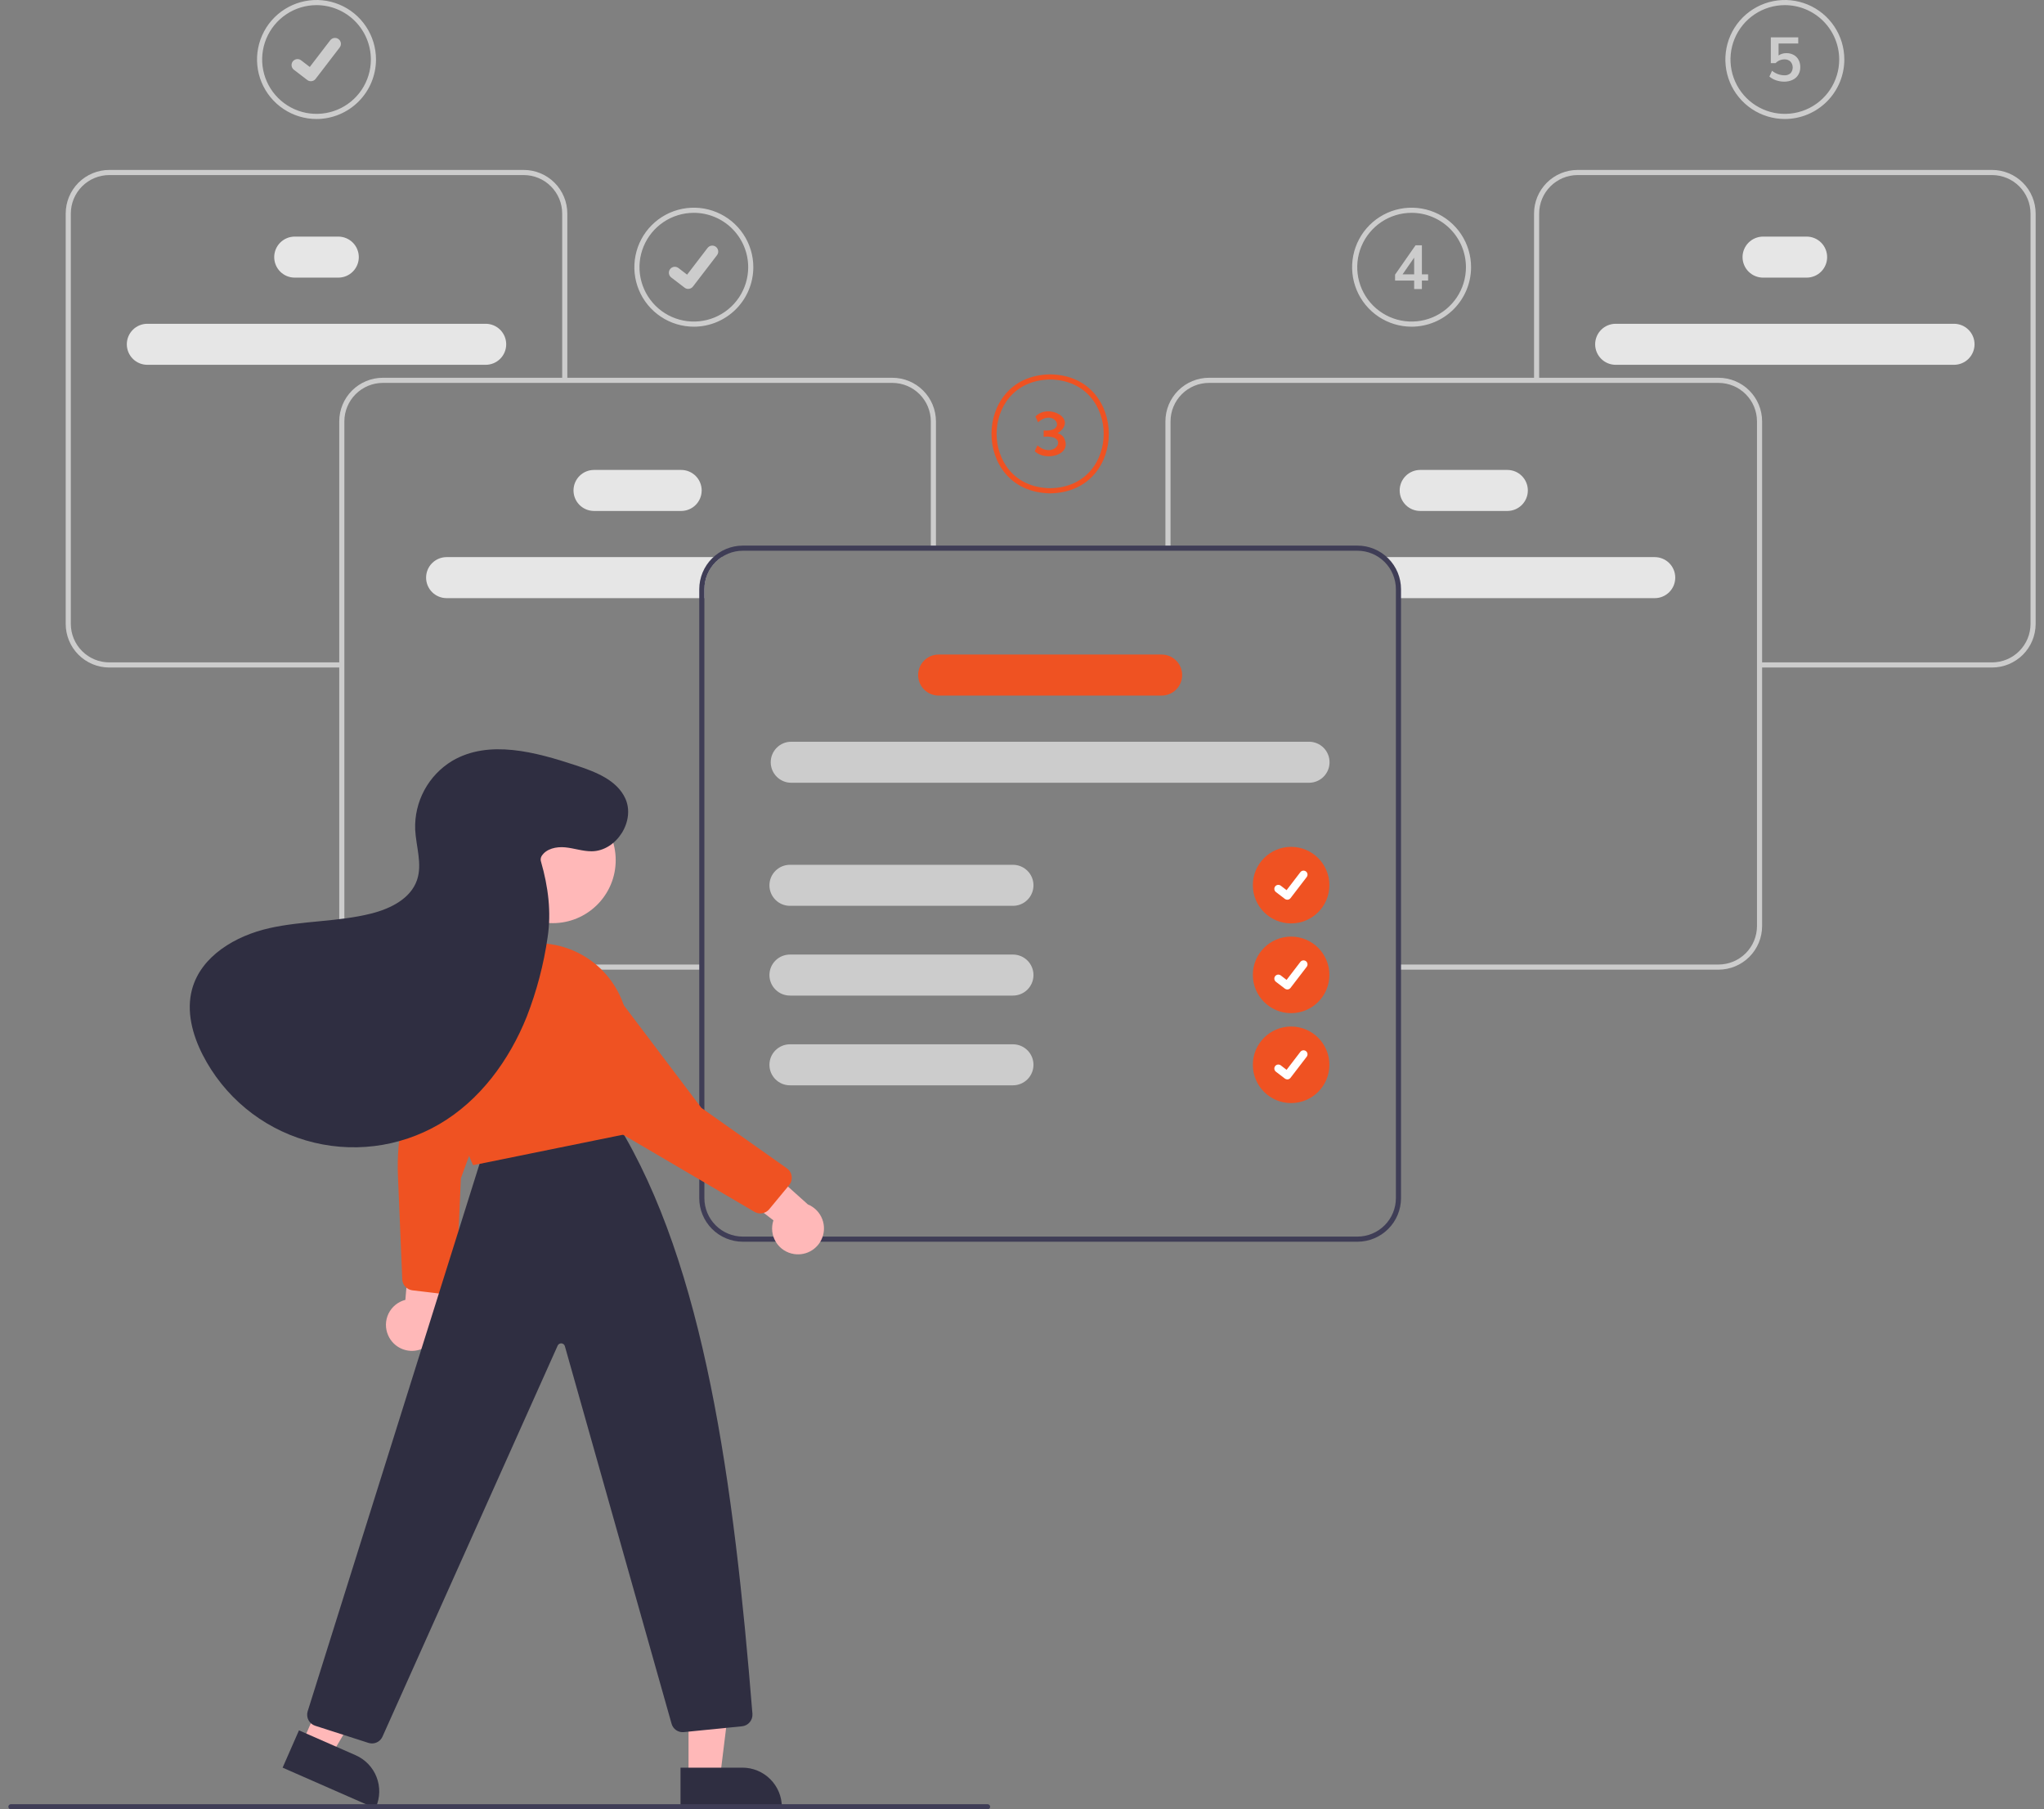 <svg width="226" height="200" viewBox="0 0 226 200" fill="none" xmlns="http://www.w3.org/2000/svg">
<rect x="0" y="0" width="226" height="200" fill="#808080" stroke="none"/>
<g clip-path="url(#clip0_2029_53213)">
<path d="M49.38 61.583C48.779 61.583 48.202 61.822 47.777 62.247C47.351 62.672 47.112 63.249 47.112 63.85C47.112 64.452 47.351 65.028 47.777 65.454C48.202 65.879 48.779 66.118 49.38 66.118H77.882V65.129C77.882 64.425 78.056 63.733 78.39 63.115C78.723 62.496 79.205 61.969 79.792 61.583H49.38Z" fill="#E6E6E6"/>
<path d="M75.315 56.481H65.679C65.077 56.481 64.501 56.242 64.075 55.817C63.65 55.392 63.411 54.815 63.411 54.214C63.411 53.612 63.65 53.035 64.075 52.61C64.501 52.185 65.077 51.946 65.679 51.946H75.315C75.917 51.946 76.493 52.185 76.919 52.61C77.344 53.035 77.583 53.612 77.583 54.214C77.583 54.815 77.344 55.392 76.919 55.817C76.493 56.242 75.917 56.481 75.315 56.481Z" fill="#E6E6E6"/>
<path d="M53.702 40.325H16.289C15.688 40.325 15.111 40.086 14.686 39.661C14.261 39.236 14.022 38.659 14.022 38.058C14.022 37.456 14.261 36.88 14.686 36.455C15.111 36.029 15.688 35.79 16.289 35.79H53.702C54.303 35.79 54.88 36.029 55.306 36.455C55.731 36.88 55.97 37.456 55.97 38.058C55.97 38.659 55.731 39.236 55.306 39.661C54.88 40.086 54.303 40.325 53.702 40.325Z" fill="#E6E6E6"/>
<path d="M37.405 30.689H32.587C31.985 30.689 31.408 30.45 30.983 30.025C30.558 29.599 30.319 29.023 30.319 28.421C30.319 27.82 30.558 27.243 30.983 26.818C31.408 26.393 31.985 26.154 32.587 26.154H37.405C38.006 26.154 38.583 26.393 39.008 26.818C39.433 27.243 39.672 27.82 39.672 28.421C39.672 29.023 39.433 29.599 39.008 30.025C38.583 30.45 38.006 30.689 37.405 30.689Z" fill="#E6E6E6"/>
<path d="M77.597 107.185H42.328C41.05 107.184 39.825 106.676 38.922 105.773C38.019 104.869 37.511 103.644 37.509 102.367V46.576C37.511 45.299 38.019 44.074 38.922 43.171C39.825 42.268 41.05 41.76 42.328 41.758H98.666C99.944 41.76 101.169 42.268 102.072 43.171C102.975 44.074 103.483 45.299 103.485 46.576V60.404H102.918V46.576C102.917 45.449 102.468 44.369 101.671 43.572C100.874 42.775 99.793 42.326 98.666 42.325H42.328C41.2 42.326 40.12 42.775 39.323 43.572C38.526 44.369 38.077 45.449 38.076 46.576V102.367C38.077 103.494 38.526 104.575 39.323 105.372C40.12 106.169 41.2 106.617 42.328 106.618H77.597V107.185Z" fill="#CCCCCC"/>
<path d="M37.793 73.787H12.083C10.805 73.785 9.581 73.277 8.677 72.374C7.774 71.471 7.266 70.246 7.265 68.969V23.603C7.266 22.325 7.774 21.101 8.677 20.197C9.581 19.294 10.805 18.786 12.083 18.785H57.908C59.186 18.786 60.411 19.294 61.314 20.197C62.217 21.101 62.725 22.325 62.727 23.603V42.041H62.16V23.603C62.159 22.476 61.71 21.395 60.913 20.598C60.116 19.801 59.036 19.353 57.908 19.351H12.083C10.956 19.353 9.875 19.801 9.078 20.598C8.281 21.395 7.833 22.476 7.831 23.603V68.969C7.833 70.096 8.281 71.176 9.078 71.973C9.875 72.77 10.956 73.219 12.083 73.22H37.793V73.787Z" fill="#CCCCCC"/>
<path d="M152.549 61.583C153.136 61.969 153.618 62.496 153.952 63.115C154.285 63.733 154.459 64.425 154.459 65.129V66.118H182.961C183.563 66.118 184.139 65.879 184.565 65.454C184.99 65.028 185.229 64.452 185.229 63.85C185.229 63.249 184.99 62.672 184.565 62.247C184.139 61.822 183.563 61.583 182.961 61.583H152.549Z" fill="#E6E6E6"/>
<path d="M154.758 54.214C154.759 53.612 154.998 53.036 155.423 52.611C155.848 52.186 156.425 51.947 157.026 51.946H166.663C167.264 51.946 167.841 52.185 168.266 52.61C168.691 53.035 168.93 53.612 168.93 54.214C168.93 54.815 168.691 55.392 168.266 55.817C167.841 56.242 167.264 56.481 166.663 56.481H157.026C156.425 56.48 155.848 56.241 155.423 55.816C154.998 55.391 154.759 54.815 154.758 54.214Z" fill="#E6E6E6"/>
<path d="M176.372 38.058C176.372 37.457 176.612 36.88 177.037 36.455C177.462 36.03 178.038 35.791 178.639 35.79H216.052C216.653 35.79 217.23 36.029 217.655 36.455C218.081 36.88 218.32 37.456 218.32 38.058C218.32 38.659 218.081 39.236 217.655 39.661C217.23 40.086 216.653 40.325 216.052 40.325H178.639C178.038 40.325 177.462 40.086 177.037 39.66C176.612 39.235 176.372 38.659 176.372 38.058Z" fill="#E6E6E6"/>
<path d="M192.669 28.421C192.67 27.82 192.909 27.244 193.334 26.819C193.759 26.394 194.335 26.154 194.936 26.154H199.755C200.356 26.154 200.933 26.393 201.358 26.818C201.783 27.243 202.022 27.82 202.022 28.421C202.022 29.023 201.783 29.599 201.358 30.025C200.933 30.45 200.356 30.689 199.755 30.689H194.936C194.335 30.688 193.759 30.449 193.334 30.024C192.909 29.599 192.67 29.022 192.669 28.421Z" fill="#E6E6E6"/>
<path d="M154.744 107.185H190.014C191.291 107.184 192.516 106.676 193.419 105.773C194.322 104.869 194.831 103.644 194.832 102.367V46.576C194.831 45.299 194.322 44.074 193.419 43.171C192.516 42.268 191.291 41.76 190.014 41.758H133.675C132.397 41.76 131.173 42.268 130.269 43.171C129.366 44.074 128.858 45.299 128.857 46.576V60.404H129.423V46.576C129.425 45.449 129.873 44.369 130.67 43.572C131.467 42.775 132.548 42.326 133.675 42.325H190.014C191.141 42.326 192.221 42.775 193.018 43.572C193.816 44.369 194.264 45.449 194.265 46.576V102.367C194.264 103.494 193.816 104.575 193.018 105.372C192.221 106.169 191.141 106.617 190.014 106.618H154.744V107.185Z" fill="#CCCCCC"/>
<path d="M194.549 73.787H220.258C221.536 73.785 222.761 73.277 223.664 72.374C224.567 71.471 225.075 70.246 225.077 68.969V23.603C225.075 22.325 224.567 21.101 223.664 20.197C222.761 19.294 221.536 18.786 220.258 18.785H174.433C173.155 18.786 171.931 19.294 171.027 20.197C170.124 21.101 169.616 22.325 169.615 23.603V42.041H170.181V23.603C170.183 22.476 170.631 21.395 171.428 20.598C172.225 19.801 173.306 19.353 174.433 19.351H220.258C221.386 19.353 222.466 19.801 223.263 20.598C224.06 21.395 224.509 22.476 224.51 23.603V68.969C224.509 70.096 224.06 71.176 223.263 71.973C222.466 72.77 221.386 73.219 220.258 73.22H194.549V73.787Z" fill="#CCCCCC"/>
<path d="M150.089 60.31H82.133C80.856 60.313 79.632 60.821 78.729 61.724C77.826 62.627 77.318 63.851 77.315 65.128V132.441C77.316 133.718 77.825 134.943 78.728 135.846C79.631 136.749 80.856 137.258 82.133 137.259H150.089C151.366 137.258 152.591 136.749 153.494 135.846C154.398 134.943 154.906 133.718 154.907 132.441V65.128C154.906 63.851 154.398 62.626 153.494 61.723C152.591 60.819 151.366 60.311 150.089 60.31ZM154.34 132.441C154.339 133.568 153.891 134.648 153.094 135.445C152.297 136.242 151.216 136.691 150.089 136.692H82.133C81.006 136.691 79.926 136.242 79.129 135.445C78.332 134.648 77.883 133.568 77.882 132.441V65.128C77.884 64.001 78.332 62.921 79.129 62.124C79.926 61.327 81.006 60.879 82.133 60.877H150.089C151.216 60.878 152.297 61.327 153.094 62.124C153.891 62.921 154.339 64.001 154.34 65.128V132.441Z" fill="#3F3D56"/>
<path d="M144.737 86.525H87.484C86.883 86.525 86.306 86.286 85.881 85.861C85.456 85.435 85.217 84.859 85.217 84.257C85.217 83.656 85.456 83.079 85.881 82.654C86.306 82.229 86.883 81.99 87.484 81.99H144.737C145.339 81.99 145.916 82.229 146.341 82.654C146.766 83.079 147.005 83.656 147.005 84.257C147.005 84.859 146.766 85.435 146.341 85.861C145.916 86.286 145.339 86.525 144.737 86.525Z" fill="#CCCCCC"/>
<path d="M128.44 76.888H103.782C103.18 76.888 102.604 76.649 102.178 76.224C101.753 75.799 101.514 75.222 101.514 74.621C101.514 74.019 101.753 73.442 102.178 73.017C102.604 72.592 103.18 72.353 103.782 72.353H128.44C129.042 72.353 129.618 72.592 130.043 73.017C130.469 73.442 130.708 74.019 130.708 74.621C130.708 75.222 130.469 75.799 130.043 76.224C129.618 76.649 129.042 76.888 128.44 76.888Z" fill="#EF5222"/>
<path d="M112.001 100.129H87.343C86.741 100.129 86.165 99.891 85.739 99.465C85.314 99.04 85.075 98.463 85.075 97.862C85.075 97.261 85.314 96.684 85.739 96.259C86.165 95.833 86.741 95.594 87.343 95.594H112.001C112.603 95.594 113.179 95.833 113.605 96.259C114.03 96.684 114.269 97.261 114.269 97.862C114.269 98.463 114.03 99.04 113.605 99.465C113.179 99.891 112.603 100.129 112.001 100.129Z" fill="#CCCCCC"/>
<path d="M112.001 110.05H87.343C86.741 110.05 86.165 109.811 85.739 109.385C85.314 108.96 85.075 108.383 85.075 107.782C85.075 107.181 85.314 106.604 85.739 106.179C86.165 105.754 86.741 105.515 87.343 105.515H112.001C112.603 105.515 113.179 105.754 113.605 106.179C114.03 106.604 114.269 107.181 114.269 107.782C114.269 108.383 114.03 108.96 113.605 109.385C113.179 109.811 112.603 110.05 112.001 110.05Z" fill="#CCCCCC"/>
<path d="M112.001 119.97H87.343C86.741 119.97 86.165 119.731 85.739 119.305C85.314 118.88 85.075 118.304 85.075 117.702C85.075 117.101 85.314 116.524 85.739 116.099C86.165 115.674 86.741 115.435 87.343 115.435H112.001C112.603 115.435 113.179 115.674 113.605 116.099C114.03 116.524 114.269 117.101 114.269 117.702C114.269 118.304 114.03 118.88 113.605 119.305C113.179 119.731 112.603 119.97 112.001 119.97Z" fill="#CCCCCC"/>
<path d="M142.755 102.073C145.092 102.073 146.987 100.179 146.987 97.842C146.987 95.505 145.092 93.611 142.755 93.611C140.418 93.611 138.524 95.505 138.524 97.842C138.524 100.179 140.418 102.073 142.755 102.073Z" fill="#EF5222"/>
<path d="M142.336 99.456C142.241 99.456 142.148 99.425 142.072 99.368L142.067 99.365L141.073 98.604C140.98 98.533 140.919 98.427 140.903 98.311C140.888 98.195 140.92 98.077 140.991 97.984C141.062 97.891 141.168 97.831 141.284 97.815C141.4 97.8 141.517 97.831 141.61 97.903L142.255 98.397L143.777 96.411C143.812 96.365 143.856 96.326 143.906 96.297C143.956 96.268 144.012 96.249 144.069 96.242C144.127 96.234 144.185 96.238 144.241 96.253C144.297 96.268 144.35 96.294 144.396 96.329L144.396 96.329L144.387 96.342L144.396 96.329C144.489 96.4 144.55 96.506 144.565 96.622C144.581 96.738 144.549 96.856 144.478 96.948L142.688 99.283C142.646 99.337 142.593 99.38 142.532 99.41C142.471 99.44 142.404 99.456 142.336 99.455L142.336 99.456Z" fill="white"/>
<path d="M34.996 13.154C33.695 13.154 32.423 12.768 31.342 12.045C30.26 11.323 29.417 10.296 28.919 9.094C28.422 7.892 28.291 6.57 28.545 5.294C28.799 4.018 29.425 2.846 30.345 1.926C31.265 1.007 32.437 0.38 33.713 0.126C34.989 -0.127 36.311 0.003 37.513 0.501C38.714 0.998 39.742 1.841 40.464 2.923C41.187 4.005 41.573 5.276 41.573 6.577C41.571 8.321 40.877 9.992 39.644 11.225C38.411 12.458 36.739 13.152 34.996 13.154ZM34.996 0.567C33.807 0.567 32.645 0.919 31.657 1.58C30.668 2.24 29.898 3.179 29.443 4.277C28.988 5.375 28.869 6.584 29.101 7.749C29.333 8.915 29.905 9.986 30.746 10.827C31.587 11.667 32.657 12.24 33.823 12.472C34.989 12.703 36.197 12.584 37.296 12.13C38.394 11.675 39.333 10.904 39.993 9.916C40.653 8.928 41.006 7.766 41.006 6.577C41.004 4.984 40.37 3.456 39.243 2.329C38.117 1.202 36.589 0.569 34.996 0.567Z" fill="#CCCCCC"/>
<path d="M34.372 8.978C34.23 8.978 34.093 8.932 33.979 8.847L33.972 8.842L32.493 7.71C32.425 7.658 32.367 7.592 32.324 7.518C32.281 7.443 32.253 7.361 32.242 7.275C32.23 7.189 32.236 7.102 32.258 7.019C32.281 6.936 32.319 6.857 32.371 6.789C32.424 6.72 32.489 6.663 32.564 6.62C32.639 6.577 32.721 6.549 32.807 6.537C32.893 6.526 32.98 6.532 33.063 6.554C33.146 6.576 33.224 6.615 33.293 6.667L34.251 7.402L36.515 4.448C36.567 4.38 36.633 4.322 36.708 4.279C36.782 4.236 36.865 4.208 36.95 4.197C37.036 4.186 37.123 4.191 37.206 4.213C37.289 4.236 37.368 4.274 37.436 4.327L37.436 4.327L37.422 4.346L37.437 4.327C37.575 4.433 37.665 4.59 37.688 4.762C37.711 4.935 37.664 5.11 37.558 5.248L34.895 8.721C34.834 8.801 34.755 8.865 34.664 8.91C34.573 8.954 34.474 8.977 34.373 8.977L34.372 8.978Z" fill="#CCCCCC"/>
<path d="M76.716 36.112C75.415 36.112 74.143 35.726 73.062 35.003C71.98 34.281 71.137 33.254 70.639 32.052C70.142 30.85 70.011 29.528 70.265 28.252C70.519 26.976 71.145 25.804 72.065 24.884C72.985 23.965 74.157 23.338 75.433 23.084C76.708 22.831 78.031 22.961 79.233 23.459C80.434 23.956 81.462 24.799 82.184 25.881C82.907 26.963 83.293 28.234 83.293 29.535C83.291 31.279 82.597 32.95 81.364 34.183C80.131 35.416 78.459 36.11 76.716 36.112ZM76.716 23.525C75.527 23.525 74.365 23.877 73.377 24.538C72.388 25.198 71.618 26.137 71.163 27.235C70.708 28.333 70.589 29.542 70.821 30.707C71.053 31.873 71.626 32.944 72.466 33.785C73.306 34.625 74.377 35.198 75.543 35.429C76.709 35.661 77.918 35.542 79.016 35.087C80.114 34.633 81.052 33.862 81.713 32.874C82.373 31.886 82.726 30.724 82.726 29.535C82.724 27.942 82.09 26.414 80.963 25.287C79.837 24.16 78.309 23.527 76.716 23.525Z" fill="#CCCCCC"/>
<path d="M76.092 31.936C75.95 31.936 75.813 31.89 75.699 31.805L75.692 31.8L74.213 30.669C74.075 30.562 73.984 30.406 73.962 30.233C73.939 30.06 73.985 29.885 74.091 29.747C74.198 29.609 74.354 29.518 74.527 29.495C74.7 29.472 74.875 29.519 75.013 29.625L75.971 30.36L78.235 27.406C78.287 27.338 78.353 27.28 78.427 27.237C78.502 27.194 78.585 27.166 78.67 27.155C78.756 27.143 78.843 27.149 78.926 27.172C79.009 27.194 79.088 27.232 79.156 27.285L79.156 27.285L79.142 27.304L79.157 27.285C79.295 27.391 79.385 27.548 79.408 27.721C79.431 27.893 79.384 28.068 79.278 28.206L76.615 31.679C76.554 31.759 76.475 31.823 76.384 31.868C76.293 31.912 76.194 31.935 76.093 31.935L76.092 31.936Z" fill="#CCCCCC"/>
<path d="M142.755 111.993C145.092 111.993 146.987 110.099 146.987 107.762C146.987 105.425 145.092 103.531 142.755 103.531C140.418 103.531 138.524 105.425 138.524 107.762C138.524 110.099 140.418 111.993 142.755 111.993Z" fill="#EF5222"/>
<path d="M142.336 109.376C142.241 109.376 142.148 109.346 142.072 109.288L142.067 109.285L141.073 108.524C141.027 108.489 140.988 108.445 140.959 108.395C140.93 108.344 140.911 108.289 140.903 108.231C140.896 108.174 140.9 108.115 140.915 108.059C140.93 108.003 140.956 107.951 140.991 107.905C141.026 107.858 141.07 107.82 141.12 107.791C141.171 107.762 141.226 107.743 141.284 107.735C141.341 107.728 141.4 107.732 141.456 107.747C141.512 107.762 141.564 107.787 141.61 107.823L142.255 108.317L143.777 106.331C143.812 106.285 143.856 106.246 143.906 106.217C143.956 106.188 144.012 106.169 144.069 106.162C144.127 106.154 144.185 106.158 144.241 106.173C144.297 106.188 144.35 106.214 144.396 106.249L144.396 106.249L144.387 106.262L144.396 106.249C144.489 106.321 144.55 106.426 144.565 106.542C144.581 106.658 144.549 106.776 144.478 106.869L142.688 109.203C142.646 109.257 142.593 109.301 142.532 109.33C142.471 109.36 142.404 109.376 142.336 109.376L142.336 109.376Z" fill="white"/>
<path d="M142.755 121.933C145.092 121.933 146.987 120.039 146.987 117.702C146.987 115.365 145.092 113.471 142.755 113.471C140.418 113.471 138.524 115.365 138.524 117.702C138.524 120.039 140.418 121.933 142.755 121.933Z" fill="#EF5222"/>
<path d="M142.336 119.316C142.241 119.316 142.148 119.286 142.072 119.229L142.067 119.225L141.073 118.464C140.98 118.393 140.919 118.288 140.904 118.172C140.889 118.055 140.92 117.938 140.991 117.845C141.062 117.752 141.168 117.691 141.284 117.676C141.4 117.66 141.517 117.692 141.61 117.763L142.255 118.257L143.777 116.271C143.812 116.225 143.856 116.186 143.906 116.157C143.956 116.128 144.012 116.11 144.069 116.102C144.127 116.094 144.185 116.098 144.241 116.113C144.297 116.128 144.35 116.154 144.396 116.189L144.396 116.189L144.387 116.203L144.396 116.189C144.489 116.261 144.55 116.366 144.565 116.482C144.581 116.598 144.549 116.716 144.478 116.809L142.688 119.143C142.646 119.197 142.593 119.241 142.532 119.271C142.471 119.301 142.404 119.316 142.336 119.316L142.336 119.316Z" fill="white"/>
<path d="M116.117 54.535C111.653 54.459 109.625 51.072 109.625 47.957C109.625 44.843 111.654 41.456 116.108 41.381H116.117C120.572 41.457 122.6 44.844 122.6 47.958C122.6 51.073 120.571 54.459 116.117 54.535ZM116.113 41.948C112.045 42.019 110.192 45.112 110.192 47.957C110.192 50.804 112.046 53.898 116.117 53.968C120.179 53.899 122.033 50.804 122.033 47.958C122.033 45.113 120.18 42.02 116.113 41.948Z" fill="#EF5222"/>
<path d="M117.589 48.315C118.727 50.292 115.603 51.063 114.409 49.873L114.708 49.233C116.651 50.911 118.362 48.005 115.395 48.281V47.58C118.112 47.8 116.586 45.065 114.776 46.682L114.483 46.043C115.959 44.512 119.27 46.363 116.932 47.893C117.193 47.954 117.425 48.103 117.589 48.315Z" fill="#EF5222"/>
<path d="M156.076 36.112C154.776 36.112 153.504 35.726 152.422 35.003C151.341 34.281 150.498 33.254 150 32.052C149.502 30.85 149.372 29.528 149.626 28.252C149.88 26.976 150.506 25.804 151.426 24.884C152.346 23.965 153.518 23.338 154.793 23.084C156.069 22.831 157.392 22.961 158.593 23.459C159.795 23.956 160.822 24.799 161.545 25.881C162.268 26.963 162.653 28.234 162.653 29.535C162.651 31.279 161.958 32.95 160.725 34.183C159.492 35.416 157.82 36.11 156.076 36.112ZM156.076 23.525C154.888 23.525 153.726 23.877 152.737 24.538C151.749 25.198 150.979 26.137 150.524 27.235C150.069 28.333 149.95 29.542 150.182 30.707C150.414 31.873 150.986 32.944 151.827 33.785C152.667 34.625 153.738 35.198 154.904 35.429C156.07 35.661 157.278 35.542 158.376 35.087C159.475 34.633 160.413 33.862 161.074 32.874C161.734 31.886 162.086 30.724 162.086 29.535C162.085 27.942 161.451 26.414 160.324 25.287C159.197 24.16 157.67 23.527 156.076 23.525Z" fill="#CCCCCC"/>
<path d="M157.903 31.011H157.216V31.956H156.359V31.011H154.25V30.358L156.515 27.113H157.216V30.324H157.903V31.011ZM156.359 30.324V28.48L155.08 30.324H156.359Z" fill="#CCCCCC"/>
<path d="M197.346 13.154C196.045 13.154 194.773 12.768 193.692 12.045C192.61 11.323 191.767 10.296 191.269 9.094C190.772 7.892 190.641 6.57 190.895 5.294C191.149 4.018 191.775 2.846 192.695 1.926C193.615 1.007 194.787 0.38 196.063 0.126C197.338 -0.127 198.661 0.003 199.863 0.501C201.064 0.998 202.092 1.841 202.814 2.923C203.537 4.005 203.923 5.276 203.923 6.577C203.921 8.321 203.227 9.992 201.994 11.225C200.761 12.458 199.089 13.152 197.346 13.154ZM197.346 0.567C196.157 0.567 194.995 0.919 194.007 1.58C193.018 2.24 192.248 3.179 191.793 4.277C191.338 5.375 191.219 6.584 191.451 7.749C191.683 8.915 192.255 9.986 193.096 10.827C193.937 11.667 195.007 12.24 196.173 12.472C197.339 12.703 198.547 12.584 199.646 12.13C200.744 11.675 201.682 10.904 202.343 9.916C203.003 8.928 203.356 7.766 203.356 6.577C203.354 4.983 202.72 3.456 201.593 2.329C200.467 1.202 198.939 0.569 197.346 0.567Z" fill="#CCCCCC"/>
<path d="M198.325 6.07C198.553 6.196 198.74 6.385 198.862 6.614C198.993 6.863 199.058 7.14 199.053 7.42C199.059 7.715 198.984 8.006 198.835 8.261C198.687 8.506 198.469 8.703 198.209 8.825C197.914 8.964 197.59 9.033 197.264 9.026C196.958 9.025 196.655 8.974 196.366 8.873C196.098 8.786 195.851 8.646 195.638 8.461L195.931 7.822C196.311 8.135 196.785 8.313 197.278 8.325C197.531 8.342 197.781 8.261 197.975 8.097C198.132 7.918 198.218 7.688 198.216 7.45C198.215 7.212 198.127 6.982 197.968 6.805C197.879 6.722 197.775 6.659 197.661 6.617C197.547 6.576 197.426 6.557 197.305 6.563C197.12 6.562 196.938 6.598 196.767 6.669C196.6 6.739 196.449 6.845 196.325 6.978H195.795V4.128H198.828V4.808H196.652V6.128C196.909 5.956 197.213 5.869 197.522 5.876C197.802 5.87 198.079 5.937 198.325 6.07Z" fill="#CCCCCC"/>
<path d="M42.926 147.625C42.754 147.246 42.667 146.833 42.672 146.417C42.677 146 42.773 145.589 42.953 145.214C43.134 144.838 43.395 144.507 43.717 144.243C44.039 143.979 44.416 143.789 44.82 143.686L45.679 133.595L49.811 136.854L48.362 145.938C48.489 146.628 48.359 147.341 47.996 147.941C47.634 148.541 47.063 148.988 46.393 149.196C45.723 149.404 45 149.359 44.361 149.069C43.722 148.78 43.212 148.266 42.926 147.625H42.926Z" fill="#FFB8B8"/>
<path d="M45.584 142.627C45.286 142.588 45.013 142.445 44.81 142.224C44.608 142.002 44.49 141.717 44.477 141.417L43.999 129.964C43.827 125.848 44.665 121.752 46.439 118.034L50.682 109.144C50.966 108.609 51.373 108.15 51.871 107.805C52.368 107.459 52.941 107.237 53.541 107.157C54.123 107.075 54.717 107.135 55.272 107.332C55.826 107.529 56.325 107.857 56.725 108.288C56.928 108.505 57.111 108.741 57.27 108.991C57.59 109.511 57.775 110.102 57.809 110.711C57.843 111.32 57.724 111.927 57.463 112.479L50.958 130.25L50.458 141.827C50.45 142.003 50.406 142.175 50.329 142.333C50.252 142.49 50.143 142.63 50.01 142.744C49.876 142.858 49.72 142.943 49.552 142.993C49.384 143.044 49.207 143.06 49.032 143.039L45.601 142.63L45.584 142.627Z" fill="#EF5222"/>
<path d="M33.413 192.666L36.595 194.063L43.496 182.455L38.8 180.393L33.413 192.666Z" fill="#FFB8B8"/>
<path d="M33.057 191.271L39.324 194.021L39.324 194.022C39.848 194.252 40.322 194.583 40.718 194.996C41.115 195.41 41.426 195.897 41.634 196.431C41.842 196.964 41.943 197.533 41.931 198.106C41.919 198.679 41.794 199.243 41.564 199.768L41.507 199.897L31.248 195.394L33.057 191.271Z" fill="#2F2E41"/>
<path d="M76.13 196.529H79.605L81.257 183.126L76.129 183.126L76.13 196.529Z" fill="#FFB8B8"/>
<path d="M75.243 195.395L82.086 195.394H82.087C82.659 195.394 83.227 195.507 83.756 195.726C84.285 195.945 84.765 196.267 85.17 196.672C85.575 197.076 85.897 197.557 86.116 198.086C86.335 198.615 86.448 199.183 86.448 199.755V199.897L75.243 199.897L75.243 195.395Z" fill="#2F2E41"/>
<path d="M41.131 192.718C40.997 192.718 40.865 192.697 40.737 192.656L34.846 190.762C34.527 190.659 34.262 190.435 34.107 190.138C33.952 189.841 33.92 189.496 34.016 189.175L53.554 126.958L68.189 124.088L68.241 124.172C77.916 139.916 81.146 163.966 83.195 189.448C83.22 189.781 83.114 190.11 82.901 190.367C82.687 190.623 82.382 190.786 82.05 190.821L75.609 191.465C75.308 191.496 75.006 191.419 74.757 191.248C74.508 191.077 74.329 190.822 74.251 190.53L62.457 148.807C62.434 148.722 62.385 148.646 62.316 148.59C62.248 148.534 62.164 148.501 62.076 148.494C61.989 148.488 61.901 148.509 61.825 148.555C61.75 148.601 61.691 148.669 61.656 148.75L42.299 191.947C42.201 192.176 42.038 192.371 41.831 192.508C41.623 192.645 41.38 192.718 41.131 192.718Z" fill="#2F2E41"/>
<path d="M61.116 102.044C64.96 102.044 68.077 98.927 68.077 95.083C68.077 91.238 64.96 88.121 61.116 88.121C57.271 88.121 54.154 91.238 54.154 95.083C54.154 98.927 57.271 102.044 61.116 102.044Z" fill="#FFB8B8"/>
<path d="M52.31 128.8L52.262 128.7C52.23 128.632 49.022 121.828 49.321 113.98C49.419 111.404 50.499 108.963 52.338 107.157C54.177 105.351 56.637 104.316 59.215 104.263C61.59 104.217 63.906 105.01 65.754 106.503C67.601 107.996 68.863 110.094 69.317 112.426C70.21 116.989 70.188 121.311 69.25 125.271L69.229 125.359L69.14 125.377L52.31 128.8Z" fill="#EF5222"/>
<path d="M87.802 138.621C87.39 138.56 86.996 138.409 86.648 138.179C86.3 137.95 86.007 137.647 85.79 137.292C85.572 136.937 85.434 136.538 85.387 136.124C85.34 135.71 85.384 135.291 85.516 134.896L77.498 128.708L82.476 126.999L89.327 133.138C89.976 133.404 90.505 133.899 90.813 134.529C91.122 135.159 91.188 135.881 91 136.557C90.812 137.232 90.383 137.816 89.793 138.196C89.204 138.577 88.495 138.728 87.802 138.621H87.802Z" fill="#FFB8B8"/>
<path d="M68.125 124.978L68.107 124.948L59.654 111.259C59.358 110.731 59.193 110.139 59.172 109.534C59.151 108.929 59.274 108.328 59.532 107.78C59.779 107.246 60.151 106.779 60.616 106.42C61.082 106.06 61.628 105.819 62.207 105.716C62.5 105.662 62.796 105.636 63.093 105.638C63.703 105.65 64.3 105.815 64.831 106.116C65.361 106.417 65.808 106.847 66.13 107.364L77.546 122.458L87.007 129.149C87.15 129.25 87.271 129.38 87.362 129.531C87.453 129.681 87.512 129.848 87.535 130.022C87.558 130.196 87.545 130.373 87.497 130.542C87.448 130.711 87.365 130.868 87.254 131.003L85.051 133.666C84.858 133.901 84.588 134.058 84.29 134.111C83.991 134.164 83.683 134.108 83.422 133.954L68.125 124.978Z" fill="#EF5222"/>
<path d="M59.871 94.651C60.384 93.807 61.516 93.568 62.499 93.665C63.482 93.761 64.438 94.106 65.426 94.099C68.168 94.077 70.285 90.735 69.132 88.246C68.187 86.206 65.825 85.309 63.689 84.606C59.209 83.132 54.064 81.715 49.999 84.106C48.704 84.89 47.641 86.006 46.921 87.339C46.202 88.671 45.851 90.171 45.905 91.685C45.996 93.567 46.717 95.5 46.107 97.282C45.404 99.339 43.175 100.442 41.068 100.976C37.375 101.912 33.481 101.761 29.764 102.6C26.048 103.439 22.239 105.668 21.238 109.344C20.58 111.758 21.266 114.357 22.403 116.587C23.564 118.861 25.176 120.875 27.141 122.504C29.107 124.134 31.384 125.345 33.834 126.064C36.284 126.782 38.855 126.993 41.39 126.684C43.924 126.374 46.369 125.55 48.573 124.263C53.066 121.639 56.31 117.205 58.244 112.375C59.34 109.558 60.112 106.625 60.545 103.633C60.978 100.832 60.61 98.001 59.826 95.277C59.789 95.176 59.773 95.067 59.781 94.959C59.789 94.851 59.82 94.746 59.871 94.651Z" fill="#2F2E41"/>
<path d="M109.194 200H1.207C1.132 200 1.06 199.97 1.006 199.917C0.953 199.864 0.923 199.792 0.923 199.717C0.923 199.641 0.953 199.569 1.006 199.516C1.06 199.463 1.132 199.433 1.207 199.433H109.194C109.269 199.433 109.341 199.463 109.395 199.516C109.448 199.569 109.478 199.641 109.478 199.717C109.478 199.792 109.448 199.864 109.395 199.917C109.341 199.97 109.269 200 109.194 200Z" fill="#3F3D56"/>
</g>
<defs>
<clipPath id="clip0_2029_53213">
<rect width="224.153" height="200" fill="white" transform="translate(0.923)"/>
</clipPath>
</defs>
</svg>
